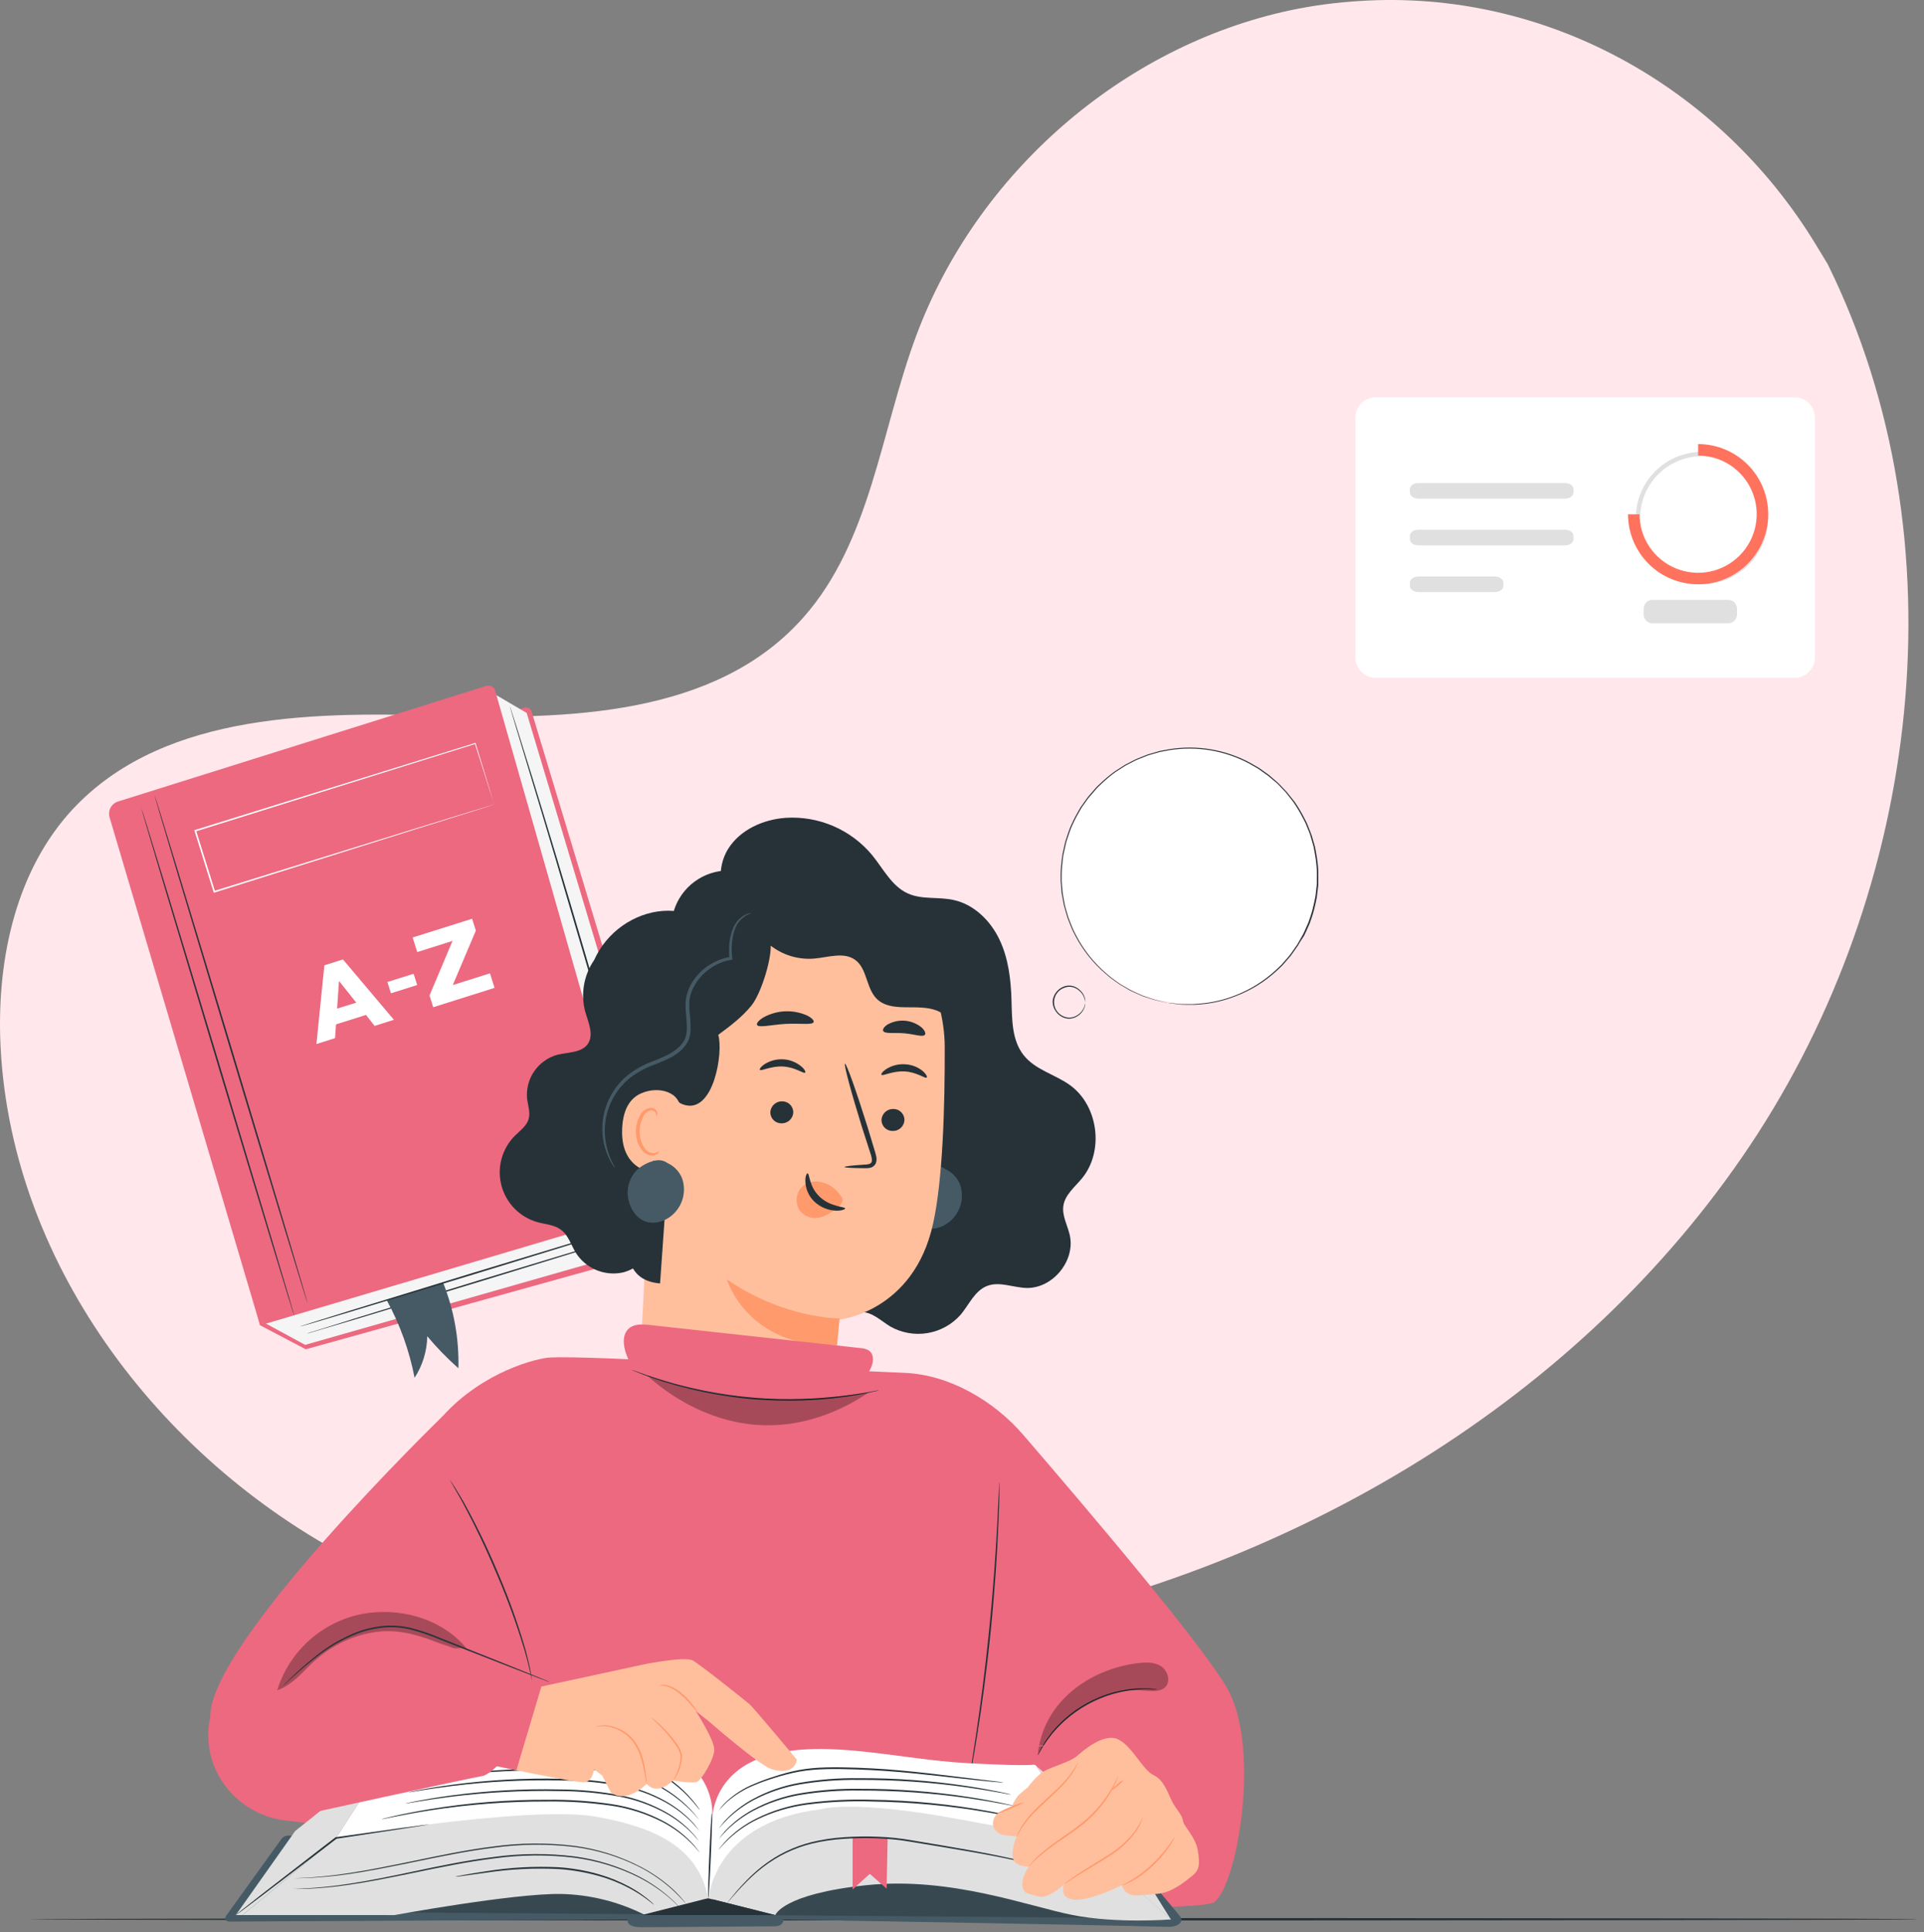 <svg width="247" height="248" viewBox="0 0 247 248" fill="none" xmlns="http://www.w3.org/2000/svg">
<rect x="0" y="0" width="247" height="248" fill="#808080" stroke="none"/>
<path d="M246.223 246.356C246.223 246.442 191.914 246.515 124.943 246.515C57.971 246.515 3.65 246.423 3.65 246.356C3.65 246.289 57.941 246.197 124.943 246.197C191.944 246.197 246.223 246.246 246.223 246.356Z" fill="#263238"/>
<path d="M234.637 33.906L233.168 31.481C220.728 10.976 198.298 -1.38 174.647 0.123C171.597 0.299 168.565 0.705 165.576 1.336C144.071 5.95 125.361 22.253 117.608 43.134C113.042 55.412 111.772 69.551 103.094 79.3C91.834 91.984 72.706 92.378 55.925 91.857C39.143 91.335 19.973 91.778 8.755 104.51C1.752 112.52 -0.479 123.894 0.083 134.54C1.583 162.818 21.249 188.107 46.231 200.676C71.212 213.244 100.657 214.366 128.009 208.837C166.332 201.094 202.779 179.825 224.683 146.994C246.587 114.163 252.132 69.363 234.637 33.906Z" fill="#FFE7EC"/>
<path d="M230.39 51H176.61C175.169 51 174 52.175 174 53.625V84.375C174 85.825 175.169 87 176.61 87H230.39C231.831 87 233 85.825 233 84.375V53.625C233 52.175 231.831 51 230.39 51Z" fill="white"/>
<path d="M200.946 62H182.054C181.472 62 181 62.354 181 62.791V63.209C181 63.646 181.472 64 182.054 64H200.946C201.528 64 202 63.646 202 63.209V62.791C202 62.354 201.528 62 200.946 62Z" fill="#E0E0E0"/>
<path d="M200.946 68H182.054C181.472 68 181 68.354 181 68.791V69.209C181 69.646 181.472 70 182.054 70H200.946C201.528 70 202 69.646 202 69.209V68.791C202 68.354 201.528 68 200.946 68Z" fill="#E0E0E0"/>
<path d="M191.881 74H182.119C181.501 74 181 74.354 181 74.791V75.209C181 75.646 181.501 76 182.119 76H191.881C192.499 76 193 75.646 193 75.209V74.791C193 74.354 192.499 74 191.881 74Z" fill="#E0E0E0"/>
<path d="M221.904 77H212.096C211.491 77 211 77.531 211 78.187V78.813C211 79.469 211.491 80 212.096 80H221.904C222.509 80 223 79.469 223 78.813V78.187C223 77.531 222.509 77 221.904 77Z" fill="#E0E0E0"/>
<path d="M218.5 75C216.818 75 215.174 74.501 213.776 73.567C212.378 72.632 211.289 71.303 210.646 69.749C210.003 68.195 209.835 66.486 210.164 64.836C210.494 63.187 211.305 61.673 212.495 60.484C213.685 59.296 215.201 58.488 216.851 58.161C218.501 57.835 220.21 58.006 221.763 58.651C223.316 59.297 224.642 60.389 225.575 61.788C226.507 63.188 227.003 64.833 227 66.515C226.992 68.765 226.094 70.921 224.501 72.511C222.908 74.101 220.751 74.996 218.5 75ZM218.5 58.551C216.929 58.551 215.392 59.017 214.086 59.89C212.779 60.763 211.76 62.003 211.158 63.455C210.556 64.906 210.398 66.504 210.703 68.045C211.009 69.587 211.764 71.003 212.874 72.115C213.984 73.228 215.399 73.986 216.94 74.294C218.481 74.602 220.079 74.447 221.532 73.848C222.984 73.248 224.227 72.232 225.102 70.927C225.977 69.621 226.446 68.086 226.449 66.515C226.449 65.47 226.245 64.435 225.846 63.47C225.447 62.504 224.862 61.626 224.123 60.887C223.385 60.147 222.509 59.561 221.544 59.16C220.579 58.759 219.545 58.552 218.5 58.551Z" fill="#E0E0E0"/>
<path d="M218 75C215.616 74.998 213.33 74.051 211.643 72.367C209.956 70.683 209.006 68.399 209 66.015H210.478C210.481 67.502 210.924 68.955 211.753 70.19C212.581 71.425 213.757 72.387 215.132 72.954C216.506 73.521 218.018 73.668 219.477 73.376C220.935 73.084 222.274 72.366 223.324 71.314C224.375 70.261 225.09 68.921 225.379 67.462C225.668 66.003 225.518 64.492 224.948 63.118C224.378 61.744 223.414 60.57 222.178 59.745C220.941 58.919 219.487 58.478 218 58.478V57C220.387 57 222.676 57.948 224.364 59.636C226.052 61.324 227 63.613 227 66C227 68.387 226.052 70.676 224.364 72.364C222.676 74.052 220.387 75 218 75Z" fill="#FF725E"/>
<path d="M68.253 91.352C68.224 91.256 68.176 91.166 68.112 91.089C68.048 91.011 67.969 90.947 67.88 90.9C67.791 90.852 67.694 90.823 67.594 90.814C67.494 90.804 67.393 90.815 67.296 90.844L63.848 91.919L16.547 104.467L33.39 170.111L39.252 173.193L87.395 159.807C87.582 159.756 87.755 159.667 87.907 159.548C88.058 159.428 88.184 159.279 88.278 159.11C88.371 158.941 88.429 158.755 88.449 158.563C88.47 158.371 88.451 158.177 88.396 157.992L68.253 91.352Z" fill="#EC6980"/>
<path d="M62.903 88.75L67.615 91.514L87.793 158.744L39.174 172.627L33.65 169.627L62.903 88.75Z" fill="#F5F5F5"/>
<path d="M81.183 155.949L33.39 170.123L14.067 104.912C13.946 104.5 13.991 104.057 14.192 103.678C14.394 103.299 14.736 103.014 15.145 102.884L62.426 88.041C62.542 88.005 62.664 87.993 62.785 88.004C62.905 88.016 63.023 88.052 63.129 88.109C63.236 88.167 63.33 88.245 63.406 88.34C63.482 88.434 63.539 88.543 63.572 88.659L82.254 154.016C82.365 154.414 82.315 154.84 82.114 155.202C81.914 155.563 81.579 155.832 81.183 155.949Z" fill="#EC6980"/>
<path d="M39.504 167.351C39.453 167.351 35.004 152.784 29.575 134.744C24.146 116.704 19.783 102.089 19.838 102.065C19.893 102.042 24.338 116.633 29.772 134.677C35.205 152.721 39.559 167.335 39.504 167.351Z" fill="#263238"/>
<path d="M37.819 169.036C37.764 169.056 33.319 154.469 27.89 136.429C22.46 118.389 18.098 103.778 18.153 103.751C18.208 103.723 22.653 118.318 28.083 136.362C33.512 154.406 37.874 169.02 37.819 169.036Z" fill="#263238"/>
<path d="M46.985 130.275L43.138 131.487L43.012 133.255L40.622 134.011L41.642 123.905L44.028 123.153L50.568 130.897L48.091 131.684L46.985 130.275ZM45.737 128.7L43.52 125.913L43.276 129.456L45.737 128.7Z" fill="white"/>
<path d="M53.099 124.991L53.556 126.436L50.19 127.499L49.733 126.05L53.099 124.991Z" fill="white"/>
<path d="M60.608 117.928L61.088 119.452L58.127 126.44L62.903 124.936L63.489 126.803L55.615 129.287L55.139 127.779L58.096 120.775L53.564 122.204L52.977 120.334L60.608 117.928Z" fill="white"/>
<path d="M83.683 157.67L83.573 157.713L83.238 157.827L81.954 158.221L77.23 159.701L61.588 164.505L45.926 169.253L41.166 170.662L39.87 171.056L39.532 171.15C39.494 171.164 39.454 171.172 39.414 171.174C39.449 171.155 39.486 171.141 39.524 171.131L39.859 171.017L41.142 170.623L45.867 169.142L61.513 164.335L77.171 159.591L81.923 158.174L83.218 157.78L83.557 157.689C83.598 157.677 83.64 157.67 83.683 157.67Z" fill="#263238"/>
<path d="M56.883 164.642L49.635 166.867C51.339 169.988 52.55 173.355 53.225 176.847C54.256 175.258 54.82 173.411 54.851 171.516C56.077 172.985 57.413 174.358 58.847 175.623C58.948 171.867 58.279 168.13 56.883 164.642Z" fill="#455A64"/>
<path d="M82.797 156.772C82.797 156.772 82.762 156.792 82.687 156.819L82.356 156.929L81.073 157.323L76.348 158.8L60.706 163.607L45.048 168.355L40.296 169.772L39 170.146L38.662 170.237L38.544 170.265C38.578 170.244 38.615 170.228 38.654 170.217L38.985 170.107L40.272 169.694L44.997 168.217L60.639 163.41L76.301 158.662L81.053 157.276L82.348 156.902L82.687 156.811L82.797 156.772Z" fill="#263238"/>
<path d="M84.266 154.914C84.241 154.86 84.222 154.805 84.207 154.748L84.061 154.26L83.521 152.386C83.057 150.748 82.388 148.394 81.553 145.488C79.899 139.661 77.596 131.614 75.001 122.743C72.407 113.873 70.029 105.861 68.265 100.061C67.395 97.168 66.69 94.825 66.194 93.191C65.958 92.404 65.769 91.758 65.639 91.321C65.58 91.116 65.533 90.955 65.501 90.837C65.482 90.782 65.468 90.725 65.458 90.668C65.482 90.72 65.503 90.774 65.521 90.829C65.556 90.947 65.611 91.105 65.678 91.309C65.816 91.746 66.017 92.368 66.273 93.168C66.777 94.794 67.505 97.132 68.407 100.018C70.19 105.806 72.612 113.818 75.21 122.692C77.809 131.566 80.084 139.622 81.703 145.453C82.49 148.366 83.151 150.724 83.6 152.37L84.104 154.256C84.155 154.465 84.199 154.626 84.226 154.748C84.254 154.87 84.266 154.914 84.266 154.914Z" fill="#263238"/>
<path d="M63.462 103.254C63.462 103.254 63.462 103.207 63.414 103.121L63.285 102.727C63.169 102.37 63.004 101.858 62.788 101.191C62.363 99.853 61.745 97.904 60.962 95.443L61.036 95.483L25.106 106.727L25.173 106.597C26.012 109.282 26.831 111.908 27.614 114.432L27.488 114.365L53.099 106.424L60.678 104.093L62.73 103.467L63.265 103.306L63.45 103.254L63.281 103.317L62.761 103.483L60.753 104.124L53.209 106.487L27.547 114.562L27.449 114.589L27.417 114.495C26.63 111.971 25.811 109.345 24.976 106.664L24.945 106.566L25.043 106.534L61.001 95.368L61.056 95.349V95.404C61.816 97.888 62.414 99.853 62.832 101.207C63.029 101.869 63.186 102.388 63.292 102.735C63.344 102.904 63.379 103.03 63.407 103.128C63.429 103.169 63.447 103.211 63.462 103.254Z" fill="white"/>
<path d="M158.854 127.599C167.219 124.19 171.237 114.646 167.828 106.281C164.42 97.916 154.876 93.899 146.511 97.307C138.146 100.716 134.129 110.26 137.537 118.624C140.946 126.989 150.49 131.007 158.854 127.599Z" fill="white"/>
<path d="M139.323 128.626C139.303 128.626 139.323 128.448 139.216 128.149C139.08 127.725 138.816 127.354 138.46 127.086C138.222 126.895 137.943 126.761 137.645 126.692C137.306 126.623 136.955 126.655 136.633 126.783C136.258 126.914 135.93 127.156 135.695 127.477C135.46 127.798 135.327 128.183 135.315 128.58C135.302 128.978 135.411 129.371 135.626 129.705C135.841 130.04 136.152 130.302 136.519 130.456C136.833 130.601 137.181 130.653 137.523 130.606C137.824 130.559 138.11 130.446 138.362 130.275C138.733 130.031 139.019 129.677 139.181 129.263C139.291 128.968 139.299 128.787 139.315 128.791C139.32 128.834 139.32 128.878 139.315 128.921C139.313 128.973 139.305 129.024 139.291 129.074C139.28 129.146 139.262 129.216 139.236 129.283C139.109 129.654 138.885 129.983 138.587 130.237C138.289 130.491 137.929 130.661 137.543 130.728C137.176 130.788 136.799 130.737 136.46 130.582C136.082 130.413 135.76 130.14 135.531 129.795C135.273 129.435 135.135 129.002 135.137 128.559C135.159 128.115 135.322 127.69 135.602 127.346C135.854 127.024 136.191 126.777 136.574 126.633C136.922 126.501 137.302 126.474 137.665 126.555C137.986 126.633 138.284 126.785 138.535 127C138.898 127.287 139.16 127.683 139.283 128.13C139.301 128.2 139.314 128.271 139.323 128.342C139.33 128.394 139.33 128.447 139.323 128.5C139.327 128.542 139.327 128.584 139.323 128.626Z" fill="#263238"/>
<path d="M149.921 128.72L150.189 128.743L150.976 128.83L151.547 128.893C151.76 128.893 151.992 128.893 152.244 128.893H153.055C153.205 128.9 153.355 128.893 153.504 128.873L153.98 128.834C155.565 128.715 157.122 128.357 158.599 127.771C160.56 127.009 162.356 125.876 163.89 124.436L164.532 123.822C164.733 123.605 164.926 123.369 165.126 123.141L165.43 122.794C165.533 122.678 165.629 122.556 165.717 122.428L166.264 121.641C166.355 121.511 166.449 121.385 166.54 121.247L166.78 120.826C166.938 120.542 167.103 120.259 167.264 119.972C167.426 119.684 167.54 119.365 167.682 119.062C167.753 118.908 167.819 118.751 167.89 118.597C167.922 118.519 167.961 118.444 167.989 118.365L168.071 118.121C168.312 117.466 168.506 116.795 168.654 116.113C168.725 115.767 168.819 115.424 168.875 115.066C168.93 114.708 168.957 114.349 169.001 113.987C169.02 113.806 169.052 113.625 169.06 113.44C169.068 113.255 169.06 113.074 169.06 112.889C169.06 112.519 169.079 112.144 169.06 111.77C169.021 111.011 168.931 110.254 168.792 109.507L168.686 108.936C168.686 108.841 168.654 108.747 168.63 108.648L168.552 108.369C168.442 107.975 168.335 107.617 168.225 107.239C168.115 106.861 167.938 106.503 167.796 106.129C167.717 105.947 167.654 105.735 167.564 105.577L167.288 105.042C166.92 104.315 166.503 103.614 166.04 102.943C165.788 102.617 165.532 102.294 165.276 101.967L165.083 101.719L164.867 101.495L164.434 101.038L164 100.581L163.524 100.187L163.052 99.794L162.811 99.585C162.729 99.522 162.638 99.463 162.552 99.4L161.504 98.656L160.382 98.014C157.262 96.34 153.679 95.731 150.181 96.282L148.909 96.518L147.673 96.872L147.366 96.963L147.071 97.081L146.48 97.317L145.894 97.549L145.331 97.837L144.775 98.124L144.496 98.27L144.236 98.435L143.189 99.105C142.531 99.588 141.907 100.114 141.319 100.68L140.897 101.089C140.752 101.227 140.63 101.388 140.504 101.538C140.248 101.841 139.976 102.132 139.716 102.443L139.035 103.4L138.866 103.64C138.815 103.723 138.767 103.806 138.72 103.892C138.622 104.058 138.527 104.227 138.433 104.392C138.055 105.053 137.72 105.738 137.433 106.444C137.299 106.794 137.193 107.152 137.07 107.503C137.015 107.676 136.956 107.853 136.897 108.026C136.838 108.199 136.815 108.385 136.771 108.562C136.692 108.92 136.614 109.27 136.535 109.625C136.456 109.979 136.444 110.333 136.397 110.684C136.314 111.376 136.277 112.073 136.287 112.77V113.026C136.287 113.113 136.287 113.196 136.307 113.282C136.307 113.452 136.334 113.621 136.346 113.786C136.381 114.121 136.389 114.456 136.441 114.782C136.492 115.109 136.559 115.432 136.618 115.751C136.649 115.908 136.677 116.07 136.704 116.227L136.834 116.688C136.925 116.995 137.011 117.298 137.098 117.597C137.137 117.747 137.189 117.893 137.252 118.034C137.307 118.18 137.362 118.322 137.421 118.464C137.535 118.747 137.637 119.031 137.759 119.302C137.882 119.574 138.027 119.834 138.153 120.09C139.126 121.956 140.449 123.618 142.051 124.983C142.224 125.133 142.393 125.287 142.567 125.428L143.102 125.822L143.618 126.192C143.705 126.251 143.787 126.314 143.874 126.365L144.134 126.515L145.122 127.086C145.441 127.255 145.764 127.381 146.059 127.523L146.492 127.716C146.626 127.782 146.766 127.837 146.909 127.881L147.677 128.141C147.917 128.22 148.138 128.302 148.339 128.358L148.902 128.488L149.665 128.665L149.925 128.728C149.925 128.728 149.835 128.728 149.661 128.68L148.898 128.515L148.331 128.393C148.126 128.342 147.905 128.259 147.665 128.184L146.878 127.932C146.734 127.889 146.595 127.834 146.461 127.767L146.023 127.574C145.724 127.436 145.401 127.314 145.079 127.145L144.09 126.566L143.827 126.417C143.74 126.365 143.661 126.302 143.575 126.243L143.055 125.877L142.512 125.483L141.992 125.035C140.374 123.668 139.037 122.001 138.055 120.125C137.917 119.865 137.783 119.601 137.661 119.338C137.539 119.074 137.433 118.779 137.318 118.495C137.263 118.349 137.204 118.208 137.145 118.062C137.082 117.92 137.03 117.772 136.992 117.621C136.905 117.318 136.815 117.015 136.728 116.708C136.681 116.554 136.633 116.401 136.594 116.243C136.555 116.086 136.535 115.924 136.504 115.763C136.444 115.44 136.385 115.117 136.322 114.79C136.259 114.463 136.259 114.121 136.228 113.786C136.228 113.617 136.196 113.448 136.185 113.274C136.185 113.192 136.165 113.105 136.165 113.019V112.786C136.152 112.084 136.187 111.381 136.271 110.684C136.318 110.333 136.342 109.971 136.409 109.617L136.645 108.546C136.689 108.365 136.716 108.184 136.771 108.007L136.948 107.475C137.067 107.125 137.173 106.762 137.311 106.408C137.598 105.697 137.934 105.007 138.315 104.341L138.602 103.833C138.653 103.747 138.696 103.66 138.752 103.577L138.929 103.337C139.157 103.02 139.385 102.697 139.614 102.369C139.858 102.058 140.134 101.762 140.401 101.455C140.535 101.306 140.657 101.144 140.795 101.006L141.236 100.585C141.83 100.02 142.46 99.494 143.122 99.01L144.177 98.337L144.441 98.168L144.72 98.022L145.283 97.731L145.85 97.443L146.445 97.203L147.039 96.967L147.338 96.849L147.646 96.758L148.894 96.396L150.177 96.16C153.708 95.603 157.324 96.217 160.473 97.908L161.607 98.558L162.662 99.305C162.748 99.368 162.839 99.428 162.926 99.495L163.166 99.707L163.65 100.124L164.134 100.546L164.571 101.006L165.008 101.463C165.079 101.542 165.154 101.617 165.221 101.695L165.418 101.943L166.205 102.928C166.67 103.605 167.089 104.313 167.461 105.046L167.737 105.585C167.831 105.766 167.894 105.979 167.969 106.144C168.115 106.538 168.276 106.888 168.402 107.266L168.733 108.404L168.812 108.688C168.835 108.782 168.851 108.881 168.871 108.975C168.906 109.168 168.942 109.369 168.973 109.55C169.114 110.304 169.204 111.067 169.241 111.833C169.241 112.227 169.241 112.589 169.241 112.963C169.241 113.148 169.241 113.334 169.241 113.519C169.241 113.704 169.201 113.889 169.182 114.07L169.052 115.16C168.997 115.519 168.902 115.865 168.831 116.215C168.68 116.902 168.481 117.576 168.237 118.235L168.154 118.479C168.127 118.558 168.087 118.637 168.052 118.716L167.843 119.184C167.701 119.491 167.579 119.802 167.422 120.097L166.882 120.928L166.638 121.353C166.548 121.487 166.453 121.617 166.363 121.747L165.808 122.535C165.72 122.664 165.623 122.787 165.516 122.901L165.213 123.251C165.008 123.479 164.819 123.716 164.611 123.936L163.965 124.55C162.413 125.993 160.596 127.122 158.614 127.873C157.131 128.459 155.567 128.815 153.976 128.928L153.5 128.964C153.351 128.978 153.201 128.978 153.051 128.964H152.236C151.984 128.964 151.748 128.964 151.539 128.944L150.965 128.873L150.177 128.771L149.921 128.72Z" fill="#263238"/>
<path d="M94.514 116.794C92.211 115.034 91.939 111.393 93.487 108.944C95.034 106.495 97.975 105.184 100.865 104.975C102.964 104.842 105.065 105.208 106.996 106.042C108.927 106.876 110.633 108.155 111.975 109.774C113.405 111.534 114.491 113.759 116.558 114.688C118.373 115.507 120.495 115.082 122.444 115.527C125.055 116.101 127.149 118.176 128.303 120.586C129.456 122.995 129.775 125.704 129.854 128.385C129.925 130.838 129.881 133.503 131.409 135.433C132.937 137.362 135.452 137.897 137.386 139.303C141.02 141.953 141.76 147.783 138.901 151.252C137.992 152.362 136.736 153.339 136.515 154.756C136.315 156.048 137.055 157.284 137.338 158.559C138.071 161.851 135.118 165.422 131.748 165.319C130.047 165.264 128.291 164.445 126.708 165.067C125.125 165.69 124.417 167.453 123.33 168.749C122.227 170 120.727 170.834 119.082 171.111C117.437 171.387 115.746 171.09 114.294 170.268C113.113 169.548 112.019 168.438 110.625 168.41C109.231 168.383 108.046 169.461 106.664 169.591C104.857 169.776 103.286 168.32 102.357 166.756C101.428 165.193 100.845 163.394 99.601 162.071C97.971 160.339 95.514 159.733 93.341 158.76C90.933 157.686 88.783 156.107 87.038 154.131C85.293 152.154 83.993 149.825 83.225 147.302C82.458 144.78 82.242 142.121 82.591 139.508C82.941 136.894 83.847 134.386 85.25 132.153" fill="#263238"/>
<path d="M117.483 150.929C118.081 150.391 118.799 150.005 119.578 149.803L119.428 149.784C119.57 149.76 119.714 149.748 119.857 149.748C120.121 149.695 120.392 149.697 120.655 149.754C120.918 149.81 121.166 149.919 121.385 150.075C122.22 150.462 122.88 151.147 123.235 151.996C123.504 152.744 123.561 153.552 123.402 154.33C123.242 155.108 122.871 155.828 122.33 156.41C121.405 157.429 119.909 158.016 118.605 157.591C117.424 157.197 116.597 155.996 116.357 154.752C116.208 154.072 116.233 153.365 116.43 152.696C116.627 152.028 116.989 151.42 117.483 150.929Z" fill="#455A64"/>
<path d="M121.283 134.342C121.259 127.417 117.196 118.684 110.279 118.987L88.498 123.133C87.485 123.179 86.525 123.603 85.81 124.323C85.094 125.043 84.675 126.005 84.636 127.019L81.632 185.403L106.282 185.273C106.582 181.095 107.684 169.335 107.684 169.375C107.684 169.414 117.279 168.461 119.787 157.075C121.039 151.421 121.306 142.031 121.283 134.342Z" fill="#FFBF9D"/>
<path d="M116.113 143.768C116.095 144.152 115.927 144.514 115.645 144.776C115.363 145.038 114.99 145.179 114.605 145.169C114.417 145.173 114.23 145.14 114.054 145.07C113.879 145.001 113.72 144.897 113.585 144.765C113.451 144.633 113.345 144.475 113.272 144.301C113.2 144.127 113.163 143.94 113.164 143.752C113.183 143.367 113.351 143.005 113.632 142.742C113.914 142.48 114.287 142.338 114.672 142.346C114.861 142.343 115.048 142.377 115.223 142.447C115.399 142.516 115.558 142.621 115.692 142.753C115.827 142.886 115.933 143.044 116.005 143.218C116.078 143.392 116.114 143.579 116.113 143.768Z" fill="#263238"/>
<path d="M118.972 138.314C118.779 138.496 117.712 137.602 116.121 137.527C114.531 137.452 113.326 138.161 113.164 137.956C113.086 137.866 113.294 137.531 113.822 137.192C114.531 136.76 115.356 136.557 116.184 136.61C117.014 136.646 117.811 136.948 118.456 137.472C118.924 137.877 119.066 138.236 118.972 138.314Z" fill="#263238"/>
<path d="M101.841 142.787C101.823 143.171 101.655 143.533 101.373 143.795C101.091 144.057 100.718 144.198 100.333 144.189C100.145 144.193 99.957 144.159 99.781 144.09C99.606 144.02 99.446 143.916 99.312 143.783C99.177 143.651 99.071 143.492 98.999 143.318C98.927 143.143 98.891 142.956 98.892 142.767C98.912 142.384 99.08 142.022 99.362 141.76C99.643 141.499 100.016 141.357 100.4 141.366C100.589 141.362 100.776 141.396 100.951 141.466C101.127 141.536 101.286 141.64 101.42 141.773C101.555 141.905 101.661 142.063 101.733 142.237C101.806 142.412 101.842 142.599 101.841 142.787Z" fill="#263238"/>
<path d="M103.361 137.681C103.164 137.862 102.097 136.968 100.51 136.894C98.924 136.819 97.715 137.527 97.554 137.323C97.475 137.232 97.68 136.898 98.211 136.559C98.92 136.126 99.745 135.923 100.573 135.976C101.4 136.021 102.19 136.329 102.829 136.854C103.31 137.244 103.455 137.59 103.361 137.681Z" fill="#263238"/>
<path d="M108.416 149.795C108.416 149.705 109.408 149.591 111.019 149.484C111.412 149.484 111.806 149.406 111.901 149.134C111.995 148.862 111.869 148.402 111.704 147.917L110.688 144.768C109.286 140.275 108.298 136.59 108.479 136.535C108.66 136.48 109.944 140.078 111.345 144.567C111.68 145.677 112.003 146.732 112.306 147.74C112.432 148.209 112.664 148.748 112.424 149.343C112.357 149.482 112.259 149.604 112.137 149.699C112.016 149.795 111.874 149.861 111.723 149.894C111.494 149.943 111.26 149.961 111.026 149.949C109.4 149.933 108.416 149.882 108.416 149.795Z" fill="#263238"/>
<path d="M107.782 169.233C107.782 169.233 100.696 169.296 93.325 164.233C93.325 164.233 95.892 173.056 107.463 172.666L107.782 169.233Z" fill="#FF9A6C"/>
<path d="M107.955 153.547C107.63 153.003 107.176 152.546 106.634 152.216C106.092 151.886 105.478 151.693 104.845 151.654C104.431 151.633 104.017 151.714 103.641 151.889C103.265 152.065 102.938 152.33 102.688 152.661C102.434 153.037 102.29 153.476 102.27 153.929C102.249 154.382 102.355 154.832 102.573 155.229C102.836 155.641 103.217 155.964 103.667 156.156C104.116 156.349 104.613 156.401 105.093 156.307C106.003 156.146 106.778 155.575 107.515 155.004C107.732 154.857 107.916 154.665 108.054 154.441C108.124 154.317 108.16 154.178 108.16 154.036C108.16 153.893 108.124 153.754 108.054 153.63" fill="#FF9A6C"/>
<path d="M103.68 150.61C103.94 150.61 103.841 152.331 105.255 153.642C106.668 154.953 108.499 154.87 108.499 155.114C108.499 155.225 108.07 155.425 107.294 155.398C106.284 155.35 105.323 154.95 104.578 154.268C103.87 153.608 103.447 152.699 103.396 151.732C103.345 151.008 103.566 150.583 103.68 150.61Z" fill="#263238"/>
<path d="M104.452 131.192C104.267 131.614 102.696 131.314 100.822 131.428C98.947 131.543 97.412 131.96 97.188 131.558C97.089 131.365 97.373 130.976 98.007 130.594C98.846 130.129 99.781 129.862 100.74 129.813C101.699 129.765 102.656 129.936 103.538 130.314C104.207 130.629 104.53 130.991 104.452 131.192Z" fill="#263238"/>
<path d="M118.739 132.822C118.44 133.165 117.369 132.728 116.054 132.63C114.739 132.531 113.613 132.728 113.381 132.334C113.279 132.145 113.475 131.795 113.979 131.484C114.659 131.112 115.434 130.951 116.205 131.021C116.976 131.092 117.709 131.39 118.31 131.878C118.743 132.271 118.873 132.653 118.739 132.822Z" fill="#263238"/>
<path d="M129.24 131.83C128.846 130.066 128.019 128.342 126.598 127.224C125.81 126.613 124.889 126.2 124.177 125.515C122.637 124.031 122.456 121.668 121.598 119.712C121.031 118.451 120.172 117.344 119.093 116.482C118.013 115.62 116.743 115.028 115.389 114.755C113.137 114.322 110.735 114.798 108.57 114.046C106.967 113.487 105.629 112.298 103.999 111.837C100.822 110.94 97.617 112.991 95.069 115.093C94.857 117.404 96.566 119.113 98.219 120.755C99.049 121.571 100.045 122.198 101.14 122.593C102.235 122.987 103.402 123.139 104.562 123.038C106.353 122.873 108.365 122.153 109.81 123.227C111.33 124.357 111.184 126.771 112.499 128.149C114.381 130.094 117.763 128.72 120.283 129.724C122.224 130.491 123.303 132.511 124.488 134.232C125.673 135.952 127.527 137.657 129.574 137.24C129.594 135.421 129.622 133.598 129.24 131.83Z" fill="#263238"/>
<path d="M105.857 119.921C104.448 119.377 101.566 118.18 100.9 116.853C99.455 113.975 96.644 111.853 93.589 111.735C92.005 111.72 90.459 112.217 89.182 113.153C87.905 114.089 86.964 115.414 86.502 116.928C82.825 116.633 79.022 118.625 76.962 121.944C76.702 122.361 76.471 122.795 76.269 123.243C75.607 124.208 75.164 125.305 74.97 126.458C74.776 127.611 74.837 128.793 75.147 129.921C75.541 131.271 76.258 132.803 75.478 133.972C74.699 135.141 72.947 135.047 71.541 135.393C70.337 135.729 69.29 136.478 68.582 137.508C67.874 138.537 67.55 139.783 67.667 141.027C67.777 141.913 68.116 142.819 67.856 143.673C67.596 144.528 66.757 145.138 66.096 145.791C65.275 146.613 64.685 147.635 64.383 148.757C64.081 149.878 64.079 151.059 64.376 152.181C64.674 153.304 65.26 154.328 66.077 155.153C66.894 155.978 67.913 156.574 69.033 156.882C70.049 157.158 71.167 157.213 72.013 157.843C72.978 158.559 73.317 159.831 73.954 160.855C74.586 161.828 75.499 162.585 76.571 163.028C77.643 163.47 78.825 163.576 79.959 163.331C80.412 163.219 80.848 163.046 81.254 162.816C81.86 163.835 82.884 164.579 84.738 164.741L86.443 140.524C86.55 140.832 86.73 141.109 86.968 141.332C87.206 141.555 87.495 141.716 87.809 141.803C91.612 143.02 92.884 135.075 92.207 132.83C93.723 131.708 95.254 130.57 96.463 129.078C97.672 127.586 98.999 123.354 98.943 121.389C100.345 121.602 106.467 120.157 105.857 119.921Z" fill="#263238"/>
<path d="M87.353 142.591C87.443 140.122 84.482 139.331 82.234 140.374C81.002 140.945 79.99 142.228 79.872 144.847C79.545 151.827 86.62 150.717 86.644 150.516C86.652 150.394 87.23 145.465 87.353 142.591Z" fill="#FFBF9D"/>
<path d="M84.632 147.771C84.6 147.748 84.506 147.85 84.293 147.933C83.999 148.043 83.672 148.035 83.384 147.909C82.659 147.606 82.093 146.405 82.116 145.153C82.129 144.554 82.274 143.965 82.541 143.429C82.616 143.213 82.743 143.019 82.909 142.864C83.076 142.708 83.278 142.595 83.498 142.535C83.64 142.506 83.787 142.526 83.915 142.593C84.044 142.66 84.145 142.769 84.203 142.901C84.285 143.102 84.234 143.24 84.27 143.256C84.305 143.271 84.427 143.145 84.384 142.862C84.352 142.686 84.262 142.527 84.128 142.409C83.943 142.256 83.706 142.182 83.466 142.2C83.177 142.243 82.903 142.359 82.671 142.539C82.439 142.718 82.258 142.954 82.144 143.224C81.818 143.814 81.642 144.475 81.632 145.149C81.608 146.559 82.27 147.905 83.266 148.248C83.45 148.312 83.646 148.333 83.84 148.311C84.033 148.288 84.219 148.222 84.384 148.118C84.597 147.937 84.656 147.783 84.632 147.771Z" fill="#FF9A6C"/>
<path d="M96.431 117.196C96.475 117.275 95.711 117.334 94.939 118.235C94.168 119.137 93.758 120.917 94.002 123.003L94.026 123.18L93.853 123.208C92.829 123.388 91.861 123.801 91.023 124.415C90.186 125.03 89.501 125.829 89.022 126.751C88.759 127.274 88.586 127.837 88.51 128.417C88.472 129.037 88.49 129.659 88.565 130.275C88.646 130.94 88.676 131.61 88.656 132.279C88.642 133.01 88.384 133.716 87.923 134.283C86.943 135.523 85.494 136.047 84.242 136.571C83.011 136.99 81.856 137.608 80.825 138.401C79.116 139.808 78.004 141.81 77.714 144.004C77.533 145.486 77.717 146.991 78.25 148.386C78.644 149.374 78.978 149.862 78.935 149.89C78.831 149.788 78.741 149.673 78.667 149.547C78.438 149.202 78.239 148.837 78.073 148.457C77.452 147.046 77.209 145.498 77.368 143.965C77.618 141.664 78.746 139.548 80.518 138.059C81.581 137.22 82.779 136.567 84.061 136.13C85.313 135.606 86.679 135.078 87.534 133.984C88.4 132.996 88.175 131.586 88.085 130.322C88.009 129.669 87.993 129.01 88.038 128.354C88.126 127.72 88.319 127.105 88.608 126.535C89.123 125.554 89.861 124.708 90.762 124.064C91.663 123.42 92.703 122.996 93.798 122.826L93.644 123.031C93.42 120.85 93.912 118.995 94.786 118.078C95.11 117.724 95.515 117.453 95.967 117.291C96.117 117.24 96.273 117.208 96.431 117.196Z" fill="#455A64"/>
<path d="M81.801 150.146C82.399 149.608 83.117 149.222 83.896 149.02L83.742 148.996C83.886 148.976 84.03 148.965 84.175 148.961C84.439 148.909 84.711 148.911 84.973 148.968C85.236 149.025 85.484 149.135 85.703 149.291C86.537 149.676 87.197 150.36 87.549 151.209C87.819 151.957 87.878 152.765 87.719 153.544C87.56 154.323 87.189 155.044 86.648 155.626C85.719 156.642 84.227 157.233 82.923 156.807C81.742 156.414 80.915 155.233 80.675 153.969C80.524 153.288 80.548 152.581 80.745 151.912C80.942 151.243 81.305 150.636 81.801 150.146Z" fill="#455A64"/>
<path d="M56.792 181.816C56.792 181.816 26.721 210.998 26.992 220.419C26.977 220.576 26.945 220.73 26.898 220.88C25.803 227.069 30.3 232.869 36.536 233.656L48.158 235.101L72.986 203.08L66.265 185.19L56.792 181.816Z" fill="#EC6980"/>
<path d="M46.406 196.187C46.406 196.187 51.257 187.982 56.797 181.816C62.041 175.985 69.021 174.336 70.576 174.249C76.325 173.977 100.562 175.615 116.109 176.217C121.885 176.45 127.59 179.804 131.366 184.182C139.819 193.986 154.642 211.459 157.618 216.841C161.839 224.463 158.878 241.818 155.918 244.133C152.957 246.448 62.112 242.507 62.112 242.507L46.406 196.187Z" fill="#EC6980"/>
<path d="M148.559 216.86C148.496 216.869 148.433 216.869 148.37 216.86L147.827 216.841L147.433 216.821C147.291 216.821 147.134 216.821 146.969 216.821C146.591 216.821 146.214 216.841 145.839 216.88L145.185 216.947C144.957 216.971 144.724 217.026 144.48 217.065C143.992 217.136 143.488 217.282 142.949 217.416C140.63 218.078 138.491 219.257 136.693 220.864C136.303 221.214 135.931 221.584 135.578 221.971C135.417 222.156 135.248 222.325 135.102 222.502C134.956 222.68 134.827 222.857 134.708 223.022C134.476 223.318 134.259 223.625 134.059 223.943C133.964 224.085 133.874 224.211 133.799 224.337L133.61 224.676C133.5 224.861 133.413 225.018 133.338 225.144C133.263 225.27 133.236 225.306 133.228 225.302C133.245 225.24 133.269 225.181 133.299 225.124C133.366 224.995 133.445 224.833 133.539 224.636L133.716 224.286C133.787 224.16 133.874 224.03 133.96 223.892C134.154 223.564 134.365 223.247 134.594 222.943C134.72 222.77 134.854 222.593 134.988 222.412C135.122 222.231 135.299 222.053 135.46 221.865C135.812 221.468 136.184 221.09 136.575 220.731C138.384 219.09 140.552 217.895 142.905 217.242C143.424 217.102 143.95 216.989 144.48 216.904C144.724 216.868 144.961 216.817 145.193 216.797L145.854 216.742C146.234 216.712 146.615 216.703 146.996 216.715C147.165 216.715 147.319 216.715 147.465 216.715L147.858 216.75L148.402 216.809C148.456 216.819 148.509 216.836 148.559 216.86Z" fill="#263238"/>
<path d="M68.285 215.624C68.251 215.537 68.227 215.445 68.214 215.352L68.045 214.565C67.891 213.88 67.651 212.892 67.293 211.683C66.343 208.546 65.224 205.463 63.942 202.447C62.462 198.903 60.942 195.753 59.757 193.553C59.466 192.994 59.19 192.493 58.942 192.06C58.694 191.627 58.489 191.245 58.308 190.946L57.915 190.245C57.862 190.166 57.819 190.082 57.785 189.993C57.847 190.066 57.902 190.143 57.95 190.226L58.391 190.907C58.584 191.198 58.785 191.572 59.056 192.001C59.328 192.43 59.6 192.927 59.899 193.482C61.464 196.364 62.874 199.328 64.123 202.36C65.41 205.383 66.513 208.48 67.427 211.636C67.761 212.852 67.986 213.848 68.116 214.541C68.171 214.876 68.214 215.14 68.246 215.329C68.269 215.426 68.283 215.525 68.285 215.624Z" fill="#263238"/>
<path d="M128.299 190.234C128.302 190.266 128.302 190.299 128.299 190.332V190.619C128.299 190.891 128.299 191.261 128.299 191.73C128.299 192.698 128.24 194.092 128.165 195.817C128.023 199.265 127.724 204.025 127.196 209.27C126.669 214.514 126.015 219.235 125.46 222.656C125.188 224.361 124.952 225.735 124.775 226.684C124.688 227.148 124.618 227.51 124.566 227.778L124.507 228.062C124.504 228.095 124.495 228.127 124.48 228.156C124.478 228.123 124.478 228.09 124.48 228.058C124.48 227.979 124.503 227.884 124.519 227.77C124.559 227.503 124.618 227.136 124.688 226.672C124.838 225.699 125.051 224.31 125.311 222.632C125.818 219.223 126.456 214.498 126.984 209.246C127.511 203.994 127.83 199.254 128.015 195.809C128.098 194.1 128.165 192.71 128.212 191.73C128.236 191.261 128.252 190.887 128.263 190.619C128.263 190.501 128.263 190.407 128.283 190.332C128.284 190.299 128.289 190.266 128.299 190.234Z" fill="#263238"/>
<path d="M111.55 173.351C111.212 173.156 110.83 173.048 110.44 173.036L83.415 170.076C82.494 169.973 81.447 169.906 80.746 170.513C79.852 171.28 79.994 172.702 80.396 173.812C80.797 174.922 81.4 176.048 81.183 177.206L110.188 179.025C110.007 177.977 110.838 177.056 111.452 176.206C112.066 175.355 112.416 173.962 111.55 173.351Z" fill="#EC6980"/>
<path d="M112.842 178.466C112.739 178.504 112.634 178.533 112.527 178.552L111.605 178.753C111.212 178.84 110.712 178.942 110.137 179.033C109.562 179.123 108.912 179.249 108.168 179.328L107.03 179.473C106.637 179.521 106.215 179.548 105.786 179.588C104.932 179.678 104.011 179.71 103.03 179.757C100.929 179.82 98.826 179.77 96.731 179.607C94.636 179.423 92.553 179.125 90.49 178.714C89.546 178.509 88.644 178.32 87.813 178.092C87.396 177.981 86.99 177.887 86.609 177.773L85.506 177.446C84.801 177.245 84.179 177.013 83.628 176.828C83.077 176.643 82.608 176.462 82.23 176.308L81.356 175.958C81.254 175.92 81.153 175.875 81.057 175.824C81.164 175.847 81.27 175.879 81.372 175.918L82.258 176.233C82.652 176.375 83.112 176.544 83.667 176.717C84.223 176.891 84.849 177.111 85.549 177.304L86.648 177.623C87.042 177.729 87.435 177.82 87.853 177.93C88.683 178.151 89.585 178.324 90.53 178.529C94.641 179.346 98.832 179.695 103.022 179.568C103.987 179.529 104.904 179.501 105.759 179.418C106.188 179.383 106.601 179.359 106.995 179.316L108.137 179.186C108.861 179.115 109.515 179.001 110.105 178.918C110.696 178.836 111.172 178.749 111.574 178.674L112.499 178.509C112.612 178.484 112.726 178.469 112.842 178.466Z" fill="#263238"/>
<g opacity="0.3">
<path d="M46.773 207.112C44.184 207.567 41.771 208.727 39.798 210.463C37.825 212.199 36.368 214.445 35.587 216.955C36.938 216.51 38.225 215.349 39.209 214.317C41.772 211.628 44.934 209.829 48.627 209.435C51.17 209.159 53.603 209.829 55.981 210.762C57.056 211.187 58.257 211.423 59.218 212.073L60.489 212.364C57.501 208.065 51.942 206.277 46.773 207.112Z" fill="black"/>
</g>
<g opacity="0.3">
<path d="M83.093 176.568C86.931 180.048 91.959 182.521 97.128 182.895C102.298 183.269 107.251 181.615 111.55 178.718C101.05 180.363 91.494 179.804 83.093 176.568Z" fill="black"/>
</g>
<g opacity="0.3">
<path d="M149.043 213.868C148.197 213.333 147.122 213.345 146.126 213.475C139.882 214.215 133.838 218.467 133.22 225.325C135.85 220.239 141.26 216.51 146.965 217.002C147.925 217.085 149.067 217.199 149.681 216.455C150.295 215.711 149.886 214.408 149.043 213.868Z" fill="black"/>
</g>
<path d="M29.382 246.649L80.589 246.389C80.589 246.389 80.25 247.377 82.372 247.377L99.302 247.259C99.302 247.259 100.554 247.377 100.573 246.389C100.573 246.389 140.272 247.058 150.079 247.334C150.811 247.353 152.11 246.908 151.5 245.975L148.079 241.877L91.439 236.365L51.281 240.585L37.501 235.609H37.044C36.858 235.608 36.675 235.652 36.51 235.737C36.345 235.822 36.202 235.946 36.095 236.097L29.008 245.94C28.962 246.008 28.934 246.087 28.93 246.17C28.925 246.252 28.943 246.334 28.981 246.407C29.02 246.48 29.078 246.541 29.148 246.584C29.219 246.626 29.3 246.649 29.382 246.649Z" fill="#455A64"/>
<path opacity="0.2" d="M51.033 245.464L142.256 246.168L120.802 239.522L94.058 240.274L67.297 239.208L51.033 245.464Z" fill="black"/>
<path d="M90.931 243.66L91.439 232.436C91.439 232.436 91.542 226.262 84.105 224.203C76.667 222.144 67.399 224.766 58.742 225.235C50.084 225.703 50.186 225.046 50.186 225.046L43.158 235.896L70.761 239.92C70.761 239.92 86.754 240.853 87.057 240.948C87.361 241.042 90.931 243.66 90.931 243.66Z" fill="white"/>
<path d="M90.841 244.058L91.439 233.511C91.439 233.511 91.337 227.357 98.77 225.282C106.204 223.207 115.472 225.841 124.129 226.31C130.189 226.636 132.067 226.581 132.649 226.518C132.73 226.51 132.812 226.523 132.887 226.557C132.961 226.591 133.024 226.644 133.071 226.711L139.716 236.971L112.117 240.995C112.117 240.995 96.125 241.932 95.817 242.023C95.51 242.113 90.841 244.058 90.841 244.058Z" fill="white"/>
<path d="M31.138 245.814L43.158 235.896C43.158 235.896 68.061 231.688 76.506 233.184C84.951 234.68 89.77 237.581 90.931 243.755L82.821 245.814C79.47 244.115 75.781 243.189 72.025 243.105C65.915 243.011 50.635 245.818 50.635 245.818L31.138 245.814Z" fill="#E0E0E0"/>
<path d="M99.534 245.814L90.975 243.66C90.975 243.66 91.585 233.853 105.487 232.215C105.487 232.215 109.424 230.94 123.366 233.558C137.307 236.176 138.748 236.085 138.748 236.085L150.347 246.373C150.347 246.373 143.421 246.936 137.716 245.814C132.011 244.692 122.031 240.853 111.235 241.979C100.44 243.105 99.534 245.814 99.534 245.814Z" fill="#E0E0E0"/>
<path d="M43.158 235.896L49.962 225.396L37.894 235.026L30.272 245.814H31.138L43.158 235.896Z" fill="#E0E0E0"/>
<path d="M138.701 236.086L133.157 226.77C133.157 226.77 144.201 236.369 144.295 236.641C144.39 236.912 150.311 246.373 150.311 246.373L138.701 236.086Z" fill="#E0E0E0"/>
<path d="M82.372 245.814H99.487L90.931 243.66L90.483 243.755" fill="#263238"/>
<path d="M90.931 243.66C90.872 243.66 90.931 241.207 91.057 238.192C91.183 235.176 91.337 232.727 91.392 232.731C91.447 232.735 91.392 235.18 91.262 238.199C91.132 241.219 90.987 243.664 90.931 243.66Z" fill="#263238"/>
<path d="M55.151 234.164C55.075 234.19 54.998 234.207 54.918 234.215L54.237 234.333L51.71 234.727L43.174 236.018L43.221 235.999L41.579 237.263L33.611 243.338L31.181 245.164L30.512 245.653C30.436 245.712 30.356 245.766 30.272 245.814C30.337 245.742 30.409 245.677 30.488 245.621L31.13 245.101L33.52 243.219L41.453 237.078L43.095 235.818H43.119H43.142L51.694 234.617L54.225 234.278L54.91 234.199C54.989 234.179 55.07 234.167 55.151 234.164Z" fill="#263238"/>
<path d="M89.805 237.771C89.805 237.771 89.778 237.747 89.731 237.692L89.522 237.44C89.341 237.223 89.065 236.905 88.683 236.523C87.599 235.447 86.356 234.544 84.998 233.845C82.979 232.819 80.808 232.123 78.569 231.786C75.822 231.387 73.049 231.202 70.273 231.235C65.227 231.217 60.188 231.599 55.202 232.377C53.288 232.676 51.749 232.971 50.686 233.184L49.462 233.432L49.143 233.495C49.106 233.5 49.069 233.5 49.032 233.495L49.139 233.46L49.454 233.381C49.729 233.314 50.139 233.212 50.67 233.093C51.725 232.857 53.265 232.538 55.178 232.223C60.167 231.4 65.217 230.997 70.273 231.019C73.06 230.984 75.845 231.175 78.6 231.589C80.857 231.937 83.04 232.653 85.065 233.708C86.431 234.423 87.673 235.353 88.742 236.464C89.031 236.764 89.302 237.08 89.553 237.412L89.746 237.676C89.77 237.705 89.79 237.737 89.805 237.771Z" fill="#263238"/>
<path d="M89.805 236.412C89.805 236.412 89.778 236.389 89.734 236.337L89.542 236.109C89.459 236.003 89.353 235.881 89.223 235.739C89.093 235.597 88.947 235.428 88.77 235.251C87.773 234.247 86.638 233.391 85.4 232.707C83.553 231.701 81.56 230.991 79.494 230.601C76.964 230.138 74.397 229.903 71.825 229.896C67.149 229.801 62.472 230.047 57.832 230.632C56.048 230.861 54.615 231.085 53.623 231.251L52.485 231.44L52.186 231.487H52.084L52.182 231.459L52.477 231.392C52.733 231.337 53.115 231.254 53.611 231.164C54.596 230.975 56.033 230.727 57.812 230.483C62.456 229.854 67.143 229.591 71.829 229.695C74.412 229.702 76.99 229.945 79.529 230.42C81.608 230.822 83.61 231.553 85.459 232.585C86.703 233.282 87.834 234.163 88.813 235.199C88.987 235.385 89.136 235.55 89.258 235.703C89.38 235.857 89.487 235.979 89.561 236.097L89.739 236.341C89.764 236.362 89.786 236.386 89.805 236.412Z" fill="#263238"/>
<path d="M89.805 235.03C89.805 235.03 89.778 235.011 89.734 234.959L89.546 234.731C89.464 234.623 89.358 234.501 89.227 234.365C89.095 234.228 88.946 234.067 88.778 233.881C87.794 232.883 86.673 232.031 85.447 231.353C83.626 230.349 81.658 229.637 79.616 229.243C77.111 228.78 74.569 228.544 72.021 228.538C67.39 228.433 62.757 228.665 58.159 229.231C56.391 229.447 54.97 229.664 53.985 229.825L52.855 230.01L52.56 230.054C52.526 230.061 52.492 230.061 52.458 230.054L52.556 230.026L52.847 229.963C53.107 229.912 53.485 229.829 53.974 229.739C54.95 229.554 56.371 229.314 58.139 229.077C62.743 228.469 67.387 228.218 72.029 228.325C74.588 228.337 77.139 228.586 79.651 229.069C81.71 229.476 83.69 230.208 85.518 231.239C86.748 231.935 87.866 232.811 88.837 233.837C89.01 234.018 89.152 234.184 89.274 234.333C89.396 234.483 89.498 234.609 89.577 234.727L89.75 234.967C89.771 234.986 89.789 235.007 89.805 235.03Z" fill="#263238"/>
<path d="M89.805 233.656C89.805 233.656 89.778 233.636 89.734 233.585L89.549 233.361C89.388 233.164 89.156 232.876 88.805 232.526C86.422 230.068 83.367 228.368 80.022 227.64C77.777 227.14 75.238 227.116 72.584 227.152C67.269 227.183 62.462 227.412 59.001 227.778C57.269 227.951 55.852 228.136 54.911 228.282L53.8 228.447L53.509 228.487C53.476 228.493 53.443 228.493 53.41 228.487C53.443 228.476 53.476 228.468 53.509 228.463L53.792 228.4C54.044 228.353 54.414 228.278 54.895 228.199C55.855 228.03 57.257 227.805 58.986 227.628C63.504 227.175 68.043 226.953 72.584 226.963C75.234 226.931 77.797 226.963 80.065 227.475C82.075 227.908 83.987 228.709 85.707 229.837C86.866 230.583 87.924 231.475 88.856 232.491C89.11 232.767 89.35 233.056 89.573 233.357L89.746 233.593C89.768 233.612 89.787 233.633 89.805 233.656Z" fill="#263238"/>
<path d="M89.805 232.29C89.805 232.29 89.782 232.29 89.739 232.219L89.553 231.995C89.396 231.798 89.16 231.507 88.837 231.144C87.94 230.119 86.919 229.209 85.797 228.436C85.024 227.906 84.197 227.462 83.329 227.109C82.325 226.715 81.285 226.424 80.222 226.239C77.782 225.831 75.305 225.678 72.832 225.782C67.561 225.939 62.805 226.447 59.356 226.715C57.631 226.853 56.237 226.955 55.269 227.01L54.159 227.066H53.867L54.155 227.038L55.265 226.943L59.344 226.581C62.789 226.278 67.545 225.747 72.829 225.589C75.317 225.48 77.81 225.634 80.266 226.05C81.344 226.242 82.399 226.545 83.415 226.951C84.292 227.314 85.127 227.773 85.904 228.318C87.026 229.106 88.04 230.04 88.92 231.093C89.235 231.463 89.463 231.763 89.609 231.971L89.778 232.207C89.789 232.234 89.799 232.262 89.805 232.29Z" fill="#263238"/>
<path d="M92.278 237.397C92.278 237.397 92.297 237.361 92.341 237.302L92.538 237.046C92.796 236.717 93.073 236.405 93.368 236.109C94.458 235.023 95.716 234.119 97.093 233.432C99.137 232.414 101.334 231.738 103.597 231.432C106.358 231.068 109.144 230.929 111.928 231.014C116.986 231.086 122.028 231.581 127.003 232.495C128.909 232.849 130.44 233.196 131.496 233.452C132.023 233.578 132.429 233.688 132.704 233.759L133.015 233.845C133.052 233.852 133.088 233.864 133.122 233.881C133.085 233.887 133.048 233.887 133.011 233.881L132.692 233.814L131.476 233.542C130.417 233.314 128.885 232.987 126.976 232.656C122.005 231.784 116.974 231.309 111.928 231.235C109.154 231.147 106.378 231.279 103.625 231.629C101.379 231.925 99.195 232.579 97.156 233.566C95.785 234.238 94.526 235.119 93.424 236.176C93.03 236.55 92.754 236.861 92.569 237.078L92.357 237.326L92.278 237.397Z" fill="#263238"/>
<path d="M92.302 236.018L92.361 235.932L92.542 235.692C92.62 235.585 92.727 235.459 92.853 235.298C92.979 235.137 93.128 234.983 93.305 234.806C94.305 233.786 95.453 232.925 96.711 232.251C98.577 231.251 100.59 230.557 102.676 230.195C105.224 229.767 107.805 229.572 110.389 229.613C115.076 229.6 119.757 229.952 124.389 230.668C126.165 230.943 127.594 231.219 128.578 231.428C129.07 231.526 129.448 231.617 129.708 231.676L130 231.747C130.033 231.754 130.066 231.764 130.098 231.778C130.064 231.783 130.03 231.783 129.996 231.778L129.7 231.727L128.562 231.518C127.574 231.333 126.145 231.081 124.366 230.821C119.737 230.151 115.066 229.819 110.389 229.829C107.818 229.788 105.249 229.976 102.711 230.392C100.641 230.743 98.639 231.416 96.778 232.388C95.525 233.047 94.374 233.884 93.361 234.873C93.18 235.046 93.026 235.207 92.9 235.349C92.774 235.491 92.656 235.613 92.573 235.715L92.376 235.94L92.302 236.018Z" fill="#263238"/>
<path d="M92.329 234.657C92.329 234.657 92.329 234.625 92.384 234.57L92.565 234.334C92.66 234.197 92.763 234.065 92.872 233.94C93.014 233.769 93.163 233.604 93.321 233.448C94.31 232.439 95.445 231.584 96.688 230.912C98.533 229.913 100.527 229.218 102.593 228.853C105.115 228.414 107.672 228.211 110.231 228.247C114.875 228.225 119.514 228.562 124.106 229.255C125.866 229.522 127.283 229.79 128.255 229.991C128.744 230.089 129.122 230.18 129.377 230.235L129.665 230.306C129.699 230.311 129.733 230.321 129.763 230.337C129.729 230.343 129.695 230.343 129.661 230.337L129.37 230.29L128.24 230.082C127.263 229.904 125.842 229.66 124.082 229.412C119.494 228.761 114.865 228.444 110.231 228.463C107.685 228.43 105.14 228.626 102.629 229.05C100.58 229.407 98.599 230.081 96.758 231.05C95.52 231.707 94.383 232.539 93.38 233.519C93.203 233.688 93.05 233.849 92.924 233.991C92.798 234.133 92.683 234.251 92.601 234.349L92.404 234.578C92.357 234.633 92.333 234.66 92.329 234.657Z" fill="#263238"/>
<path d="M92.353 232.29C92.64 231.881 92.972 231.505 93.341 231.168C94.353 230.25 95.518 229.516 96.782 228.999C97.645 228.629 98.527 228.304 99.424 228.026C100.446 227.681 101.49 227.406 102.55 227.203C104.802 226.782 107.326 226.81 109.94 226.9C115.192 227.065 119.909 227.715 123.326 228.113L127.366 228.601L128.464 228.731L128.748 228.77L128.846 228.79H128.748H128.46L127.358 228.695C126.401 228.609 125.015 228.463 123.31 228.274C119.893 227.908 115.18 227.286 109.944 227.121C107.326 227.038 104.826 226.999 102.593 227.404C101.54 227.598 100.501 227.861 99.483 228.191C98.518 228.491 97.632 228.802 96.845 229.136C95.589 229.639 94.425 230.347 93.4 231.231C93.24 231.37 93.088 231.517 92.943 231.672C92.83 231.778 92.724 231.891 92.624 232.011L92.431 232.227C92.38 232.27 92.357 232.294 92.353 232.29Z" fill="#263238"/>
<path d="M109.456 235.861V242.523L111.664 240.527L113.826 242.42L113.952 235.932C113.952 235.932 110.4 235.743 109.456 235.861Z" fill="#EC6980"/>
<path d="M134.429 239.731L134.315 239.712L133.988 239.637L132.74 239.338C131.653 239.078 130.078 238.719 128.122 238.334C126.165 237.948 123.826 237.546 121.22 237.113L117.137 236.44C115.682 236.182 114.212 236.024 112.735 235.967C111.258 235.905 109.777 235.926 108.302 236.03C106.929 236.115 105.565 236.318 104.227 236.637C101.961 237.197 99.835 238.22 97.983 239.641C97.275 240.187 96.601 240.778 95.967 241.409C95.4 241.964 94.939 242.468 94.565 242.881L93.719 243.846L93.499 244.098C93.447 244.153 93.42 244.18 93.416 244.176L93.483 244.082L93.687 243.822C93.868 243.59 94.144 243.255 94.506 242.83C94.869 242.405 95.325 241.893 95.884 241.33C96.513 240.685 97.183 240.082 97.892 239.527C99.753 238.071 101.899 237.025 104.192 236.456C105.539 236.127 106.914 235.917 108.298 235.83C109.781 235.722 111.269 235.7 112.755 235.763C114.239 235.819 115.718 235.98 117.18 236.243L121.263 236.928C123.866 237.365 126.208 237.786 128.161 238.192C130.114 238.597 131.704 238.979 132.771 239.259C133.311 239.397 133.728 239.515 134.012 239.597L134.33 239.692C134.365 239.7 134.398 239.713 134.429 239.731Z" fill="#263238"/>
<path d="M88.006 244.287C88.006 244.287 87.971 244.255 87.908 244.188L87.636 243.889C87.514 243.759 87.372 243.59 87.191 243.405C87.01 243.22 86.797 243.011 86.553 242.775C85.161 241.472 83.587 240.378 81.88 239.527C79.344 238.276 76.62 237.449 73.817 237.078C70.379 236.657 66.901 236.682 63.47 237.153C59.812 237.605 56.383 238.334 53.233 238.979C50.084 239.625 47.276 240.184 44.879 240.531C42.988 240.812 41.084 240.991 39.174 241.066C38.497 241.086 37.969 241.094 37.599 241.086C37.953 241.086 38.477 241.062 39.154 241.031C41.058 240.925 42.956 240.724 44.839 240.428C47.229 240.07 50.052 239.499 53.178 238.853C56.304 238.208 59.753 237.46 63.415 237.007C66.864 236.535 70.359 236.515 73.813 236.948C76.635 237.331 79.374 238.179 81.919 239.456C83.634 240.304 85.214 241.401 86.608 242.712L87.238 243.357C87.415 243.55 87.549 243.724 87.668 243.857L87.927 244.168C87.959 244.204 87.986 244.243 88.006 244.287Z" fill="#263238"/>
<path d="M88.006 245.668C88.006 245.668 87.971 245.637 87.908 245.57L87.636 245.271C87.514 245.141 87.372 244.971 87.191 244.786L86.553 244.156C85.16 242.855 83.586 241.761 81.88 240.908C79.344 239.658 76.62 238.831 73.817 238.459C70.379 238.038 66.901 238.064 63.47 238.534C59.812 238.987 56.383 239.715 53.233 240.361C50.084 241.007 47.276 241.57 44.879 241.912C42.988 242.195 41.084 242.375 39.174 242.452C38.497 242.452 37.969 242.475 37.599 242.452C37.953 242.452 38.477 242.428 39.154 242.396C41.058 242.293 42.956 242.093 44.839 241.798C47.229 241.436 50.052 240.869 53.178 240.203C56.304 239.538 59.753 238.814 63.415 238.357C66.864 237.885 70.359 237.866 73.813 238.298C76.634 238.683 79.373 239.531 81.919 240.806C83.629 241.676 85.199 242.794 86.581 244.125L87.211 244.771C87.388 244.963 87.522 245.137 87.64 245.271L87.9 245.585C87.983 245.629 88.01 245.664 88.006 245.668Z" fill="#263238"/>
<path d="M83.959 244.495C83.882 244.447 83.81 244.393 83.742 244.334C83.6 244.227 83.407 244.05 83.132 243.853C82.376 243.28 81.574 242.771 80.734 242.33C79.488 241.675 78.177 241.155 76.821 240.778C75.16 240.319 73.457 240.027 71.738 239.908C68.605 239.752 65.465 239.909 62.364 240.377L59.537 240.771L58.749 240.877C58.66 240.887 58.571 240.887 58.482 240.877C58.568 240.848 58.656 240.827 58.745 240.814L59.509 240.672C60.171 240.55 61.131 240.385 62.328 240.208C65.437 239.7 68.591 239.523 71.738 239.68C73.471 239.798 75.186 240.098 76.856 240.574C78.223 240.962 79.543 241.5 80.793 242.176C81.627 242.628 82.418 243.155 83.156 243.751C83.423 243.96 83.608 244.145 83.742 244.263C83.825 244.33 83.898 244.408 83.959 244.495Z" fill="#263238"/>
<path d="M68.801 216.632L82.707 213.628C82.707 213.628 87.919 212.577 88.927 213.132C89.935 213.687 95.743 218.333 96.243 218.766C96.743 219.199 102.294 225.853 102.294 225.853C102.294 225.853 102.168 227.959 99.121 227.113C97.546 226.68 90.884 220.853 90.884 220.853L89.321 219.624C89.321 219.624 91.75 223.388 91.703 224.625C91.656 225.861 90.109 228.329 89.577 228.668C89.046 229.007 86.384 228.542 86.384 228.542C86.384 228.542 84.494 230.581 83.01 228.975C83.01 228.975 80.478 231.609 78.423 230.081L77.321 227.92L76.27 227.105C76.27 227.105 76.108 228.593 75.088 228.759C74.069 228.924 62.631 226.459 62.631 226.459L66.569 215.699L68.801 216.632Z" fill="#FFBF9D"/>
<path d="M83.585 220.439C83.701 220.494 83.808 220.565 83.904 220.652C84.1 220.805 84.38 221.046 84.691 221.333C85.552 222.116 86.32 222.994 86.982 223.951C87.165 224.234 87.316 224.536 87.431 224.853C87.558 225.15 87.598 225.478 87.545 225.798C87.472 226.32 87.332 226.831 87.128 227.317C87.002 227.648 86.839 227.963 86.644 228.258C86.576 228.37 86.487 228.467 86.38 228.542C86.38 228.542 86.459 228.428 86.577 228.215C86.744 227.91 86.884 227.592 86.994 227.262C87.173 226.783 87.296 226.285 87.36 225.778C87.374 225.635 87.374 225.492 87.36 225.349C87.334 225.203 87.294 225.059 87.242 224.92C87.127 224.619 86.98 224.332 86.805 224.061C86.152 223.124 85.413 222.25 84.597 221.451C83.982 220.817 83.565 220.463 83.585 220.439Z" fill="#FF9A6C"/>
<path d="M76.407 221.676C76.542 221.606 76.687 221.559 76.837 221.538C77.241 221.45 77.658 221.432 78.069 221.487C79.435 221.688 80.667 222.419 81.498 223.522C81.929 224.138 82.255 224.82 82.463 225.542C82.637 226.122 82.768 226.714 82.856 227.314C82.935 227.822 82.978 228.239 83.002 228.526C83.02 228.675 83.02 228.826 83.002 228.975C82.967 228.975 82.896 228.345 82.703 227.337C82.589 226.749 82.442 226.168 82.262 225.597C82.053 224.894 81.732 224.23 81.313 223.629C80.873 223.052 80.321 222.57 79.691 222.211C79.176 221.914 78.612 221.712 78.025 221.613C77.486 221.553 76.941 221.574 76.407 221.676Z" fill="#FF9A6C"/>
<path d="M84.644 216.352C84.644 216.352 84.722 216.313 84.88 216.278C84.977 216.258 85.076 216.252 85.175 216.258C85.308 216.256 85.44 216.27 85.569 216.301C86.302 216.49 86.978 216.855 87.538 217.364C88.107 217.844 88.617 218.39 89.057 218.99C89.259 219.225 89.422 219.491 89.538 219.778C89.32 219.561 89.116 219.331 88.927 219.089C88.458 218.522 87.944 217.996 87.388 217.514C86.851 217.026 86.216 216.659 85.526 216.435C85.235 216.378 84.94 216.35 84.644 216.352Z" fill="#FF9A6C"/>
<path d="M66.36 214.242L59.399 211.53L46.584 212.187L40.197 220.802L37.634 233.208C37.634 233.208 61.104 228.054 61.848 227.983C62.592 227.912 63.789 226.707 63.789 226.707L66.293 227.231L69.501 216.483L66.36 214.242Z" fill="#EC6980"/>
<path d="M70.553 215.908L70.458 215.884L70.191 215.786L69.155 215.392L65.372 213.931L59.769 211.742L56.466 210.439C55.299 209.945 54.099 209.534 52.875 209.207C51.651 208.89 50.381 208.793 49.123 208.919C47.953 209.041 46.805 209.319 45.709 209.746C43.852 210.49 42.114 211.504 40.552 212.754C39.202 213.801 38.19 214.722 37.461 215.372L36.642 216.108L36.426 216.293C36.375 216.337 36.347 216.356 36.347 216.352C36.365 216.326 36.386 216.302 36.41 216.282L36.615 216.077L37.402 215.313C38.099 214.66 39.111 213.707 40.453 212.64C42.016 211.363 43.761 210.328 45.631 209.569C46.742 209.131 47.908 208.845 49.096 208.718C50.376 208.59 51.668 208.687 52.914 209.006C54.149 209.335 55.358 209.752 56.533 210.254L59.832 211.569L65.419 213.797L69.179 215.317L70.198 215.742L70.458 215.856L70.553 215.908Z" fill="#263238"/>
<path d="M127.684 234.778C127.405 234.31 127.291 233.645 127.972 232.845L129.846 232.011C130.06 231.43 130.37 230.89 130.763 230.412C131.244 229.975 131.944 229.416 131.944 229.416C131.944 229.416 132.98 227.983 133.976 227.385C134.972 226.786 137.405 226.148 138.244 225.416C139.082 224.684 141.712 222.384 143.547 223.262C145.382 224.14 146.697 227.223 148.13 227.873C149.563 228.522 150.098 230.676 150.642 231.554C151.185 232.432 151.799 233.07 151.878 233.747C151.957 234.424 153.512 235.782 153.791 237.613C154.071 239.444 153.914 240.086 153.075 240.763C152.236 241.44 150.602 242.798 148.968 243.039C148.051 243.172 146.795 243.255 145.87 243.302C145.502 243.321 145.138 243.231 144.822 243.041C144.506 242.852 144.254 242.573 144.098 242.239L143.984 241.999C143.984 241.999 139.799 244.113 137.807 243.834C135.815 243.554 136.626 241.842 136.626 241.842C136.626 241.842 134.59 243.81 133.314 243.436C132.039 243.062 131.346 243.117 131.244 241.999C131.141 240.881 132.078 239.605 132.078 239.605C132.078 239.605 130.165 239.649 130.007 238.373C129.953 237.466 130.13 236.559 130.523 235.739L128.988 235.566C128.725 235.543 128.47 235.46 128.245 235.323C128.019 235.187 127.827 235.001 127.684 234.778Z" fill="#FFBF9D"/>
<path d="M138.397 226.235C138.35 226.391 138.287 226.543 138.208 226.687C138.128 226.863 138.036 227.032 137.933 227.195C137.807 227.416 137.669 227.631 137.519 227.837C137.132 228.376 136.704 228.886 136.24 229.361C135.72 229.896 135.122 230.459 134.484 231.038C133.846 231.617 133.256 232.176 132.736 232.707C132.279 233.176 131.857 233.677 131.472 234.207C130.818 235.121 130.567 235.782 130.523 235.754C130.567 235.597 130.626 235.444 130.7 235.298C130.77 235.117 130.856 234.943 130.956 234.778C131.075 234.553 131.206 234.335 131.35 234.125C131.725 233.576 132.144 233.059 132.602 232.577C133.114 232.034 133.712 231.467 134.346 230.888C134.98 230.309 135.582 229.754 136.106 229.231C136.57 228.767 137.003 228.272 137.401 227.75C138.075 226.857 138.358 226.211 138.397 226.235Z" fill="#FF9A6C"/>
<path d="M143.59 227.963C143.581 228.019 143.563 228.073 143.539 228.125C143.5 228.231 143.441 228.38 143.354 228.573C143.112 229.114 142.837 229.64 142.531 230.148C141.522 231.847 140.183 233.328 138.594 234.503C137.677 235.204 136.763 235.81 135.948 236.373C135.133 236.936 134.409 237.463 133.834 237.948C133.377 238.317 132.941 238.712 132.527 239.129C132.387 239.295 132.236 239.452 132.074 239.597C132.189 239.411 132.321 239.235 132.468 239.074C132.862 238.626 133.287 238.206 133.74 237.818C134.311 237.326 135.027 236.782 135.838 236.207C136.649 235.633 137.559 235.026 138.468 234.329C139.325 233.686 140.116 232.959 140.831 232.16C141.409 231.503 141.936 230.801 142.405 230.062C142.799 229.428 143.086 228.88 143.279 228.518C143.369 228.326 143.473 228.14 143.59 227.963Z" fill="#FF9A6C"/>
<path d="M144.232 228.459C144.268 228.503 143.968 228.834 143.555 229.196C143.142 229.558 142.768 229.818 142.744 229.774C142.72 229.731 143.008 229.404 143.421 229.042C143.651 228.797 143.926 228.599 144.232 228.459Z" fill="#FF9A6C"/>
<path d="M146.713 233.262C146.679 233.437 146.625 233.608 146.551 233.77C146.373 234.223 146.143 234.654 145.866 235.054C144.926 236.358 143.733 237.46 142.358 238.294C140.783 239.302 139.315 240.129 138.287 240.782C137.771 241.105 137.358 241.377 137.075 241.57C136.933 241.677 136.783 241.771 136.626 241.853C136.744 241.724 136.876 241.607 137.019 241.507C137.291 241.294 137.693 241.007 138.201 240.664C139.212 239.975 140.677 239.129 142.24 238.125C143.593 237.303 144.78 236.234 145.74 234.975C146.11 234.432 146.436 233.859 146.713 233.262Z" fill="#FF9A6C"/>
<path d="M150.788 235.857C150.749 235.975 150.695 236.088 150.626 236.192C150.516 236.4 150.335 236.692 150.099 237.042C149.47 237.952 148.745 238.791 147.937 239.546C147.491 239.959 147.022 240.345 146.532 240.704C146.126 240.992 145.702 241.255 145.264 241.491C145.079 241.593 144.906 241.672 144.752 241.743C144.598 241.814 144.465 241.869 144.358 241.908C144.247 241.963 144.127 241.999 144.004 242.015C144.004 241.983 144.476 241.786 145.185 241.361C145.608 241.113 146.016 240.842 146.409 240.55C146.85 240.216 147.323 239.83 147.791 239.397C148.586 238.646 149.316 237.83 149.973 236.956C150.48 236.286 150.74 235.841 150.788 235.857Z" fill="#FF9A6C"/>
<path d="M131.492 231.349C130.934 231.656 130.354 231.919 129.755 232.136C129.177 232.406 128.581 232.638 127.972 232.829C127.94 232.766 128.7 232.357 129.677 231.947C130.653 231.538 131.468 231.294 131.492 231.349Z" fill="#FF9A6C"/>
<path d="M132.629 224.038C133.313 224.017 133.996 224.038 134.677 224.101C133.312 224.19 131.943 224.19 130.578 224.101C131.26 224.038 131.945 224.016 132.629 224.038Z" fill="#EC6980"/>
</svg>
